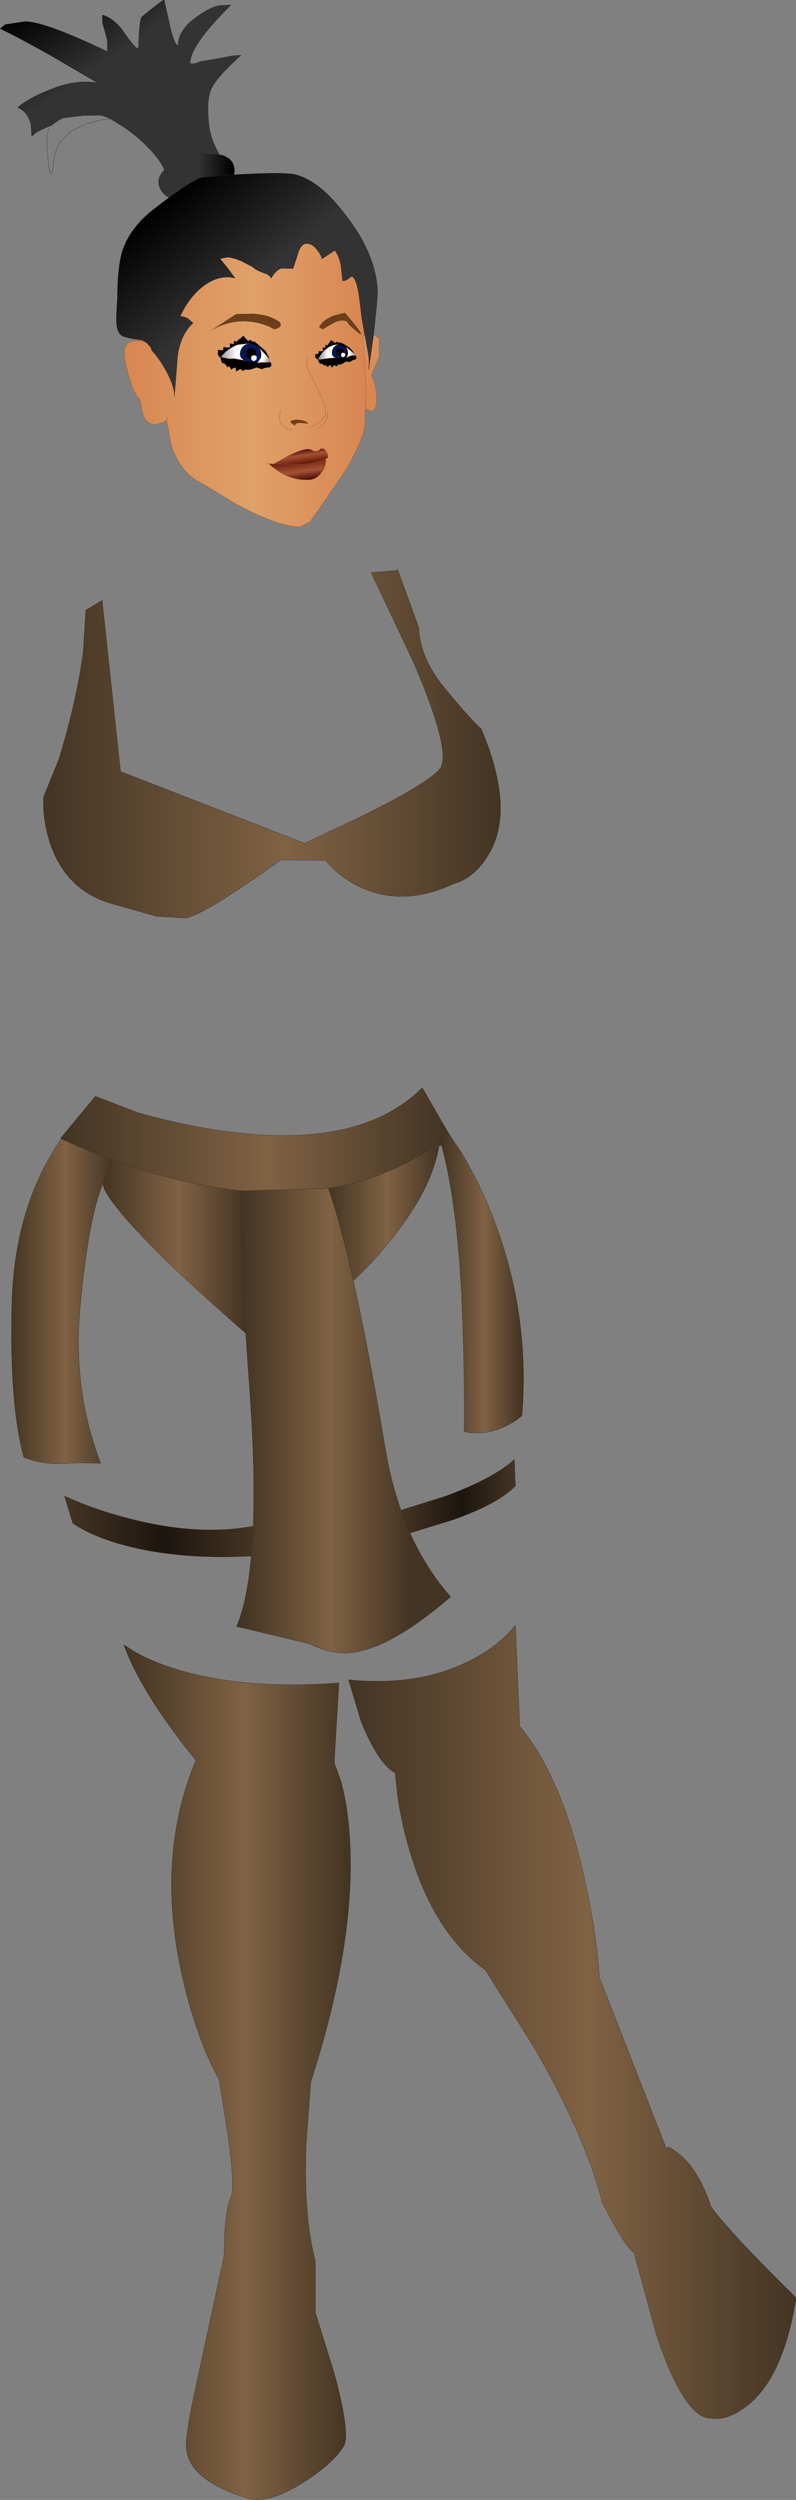 <svg xmlns="http://www.w3.org/2000/svg" viewBox="39.6 -4.8 162.4 509.6" width="162.4" height="509.6" preserveAspectRatio="xMinYMin"><rect x="39.6" y="-4.8" width="162.4" height="509.6" fill="#808080" stroke="none"/><defs><linearGradient gradientUnits="userSpaceOnUse" x1="-819.2" x2="819.2" gradientTransform="matrix(.057 0 0 .043 95.05 147)" id="a"><stop offset="0" stop-color="#433423"/><stop offset=".533" stop-color="#806244"/><stop offset="1" stop-color="#433423"/></linearGradient><linearGradient gradientUnits="userSpaceOnUse" x1="-819.2" x2="819.2" gradientTransform="matrix(.014 0 0 .017 118.1 242)" id="b"><stop offset="0" stop-color="#433423"/><stop offset=".533" stop-color="#806244"/><stop offset="1" stop-color="#433423"/></linearGradient><linearGradient gradientUnits="userSpaceOnUse" x1="-819.2" x2="819.2" gradientTransform="matrix(.014 0 0 .017 117.85 242.25)" id="c"><stop offset="0" stop-color="#433423"/><stop offset=".533" stop-color="#806244"/><stop offset="1" stop-color="#433423"/></linearGradient><linearGradient gradientUnits="userSpaceOnUse" x1="-819.2" x2="819.2" gradientTransform="matrix(.01 0 0 .037 137.9 256.7)" id="d"><stop offset="0" stop-color="#433423"/><stop offset=".533" stop-color="#806244"/><stop offset="1" stop-color="#433423"/></linearGradient><linearGradient gradientUnits="userSpaceOnUse" x1="-819.2" x2="819.2" gradientTransform="matrix(.048 0 0 .013 91.5 227.6)" id="e"><stop offset="0" stop-color="#433423"/><stop offset=".533" stop-color="#806244"/><stop offset="1" stop-color="#433423"/></linearGradient><linearGradient gradientUnits="userSpaceOnUse" x1="-819.2" x2="819.2" gradientTransform="matrix(.021 0 0 .058 106 284.85)" id="f"><stop offset="0" stop-color="#433423"/><stop offset=".533" stop-color="#806244"/><stop offset="1" stop-color="#433423"/></linearGradient><linearGradient gradientUnits="userSpaceOnUse" x1="-819.2" x2="819.2" gradientTransform="matrix(.018 0 0 .022 75.15 249.3)" id="g"><stop offset="0" stop-color="#433423"/><stop offset=".533" stop-color="#806244"/><stop offset="1" stop-color="#433423"/></linearGradient><linearGradient gradientUnits="userSpaceOnUse" x1="-819.2" x2="819.2" gradientTransform="matrix(.014 0 0 .009 133.05 300.2)" id="h"><stop offset="0" stop-color="#433423"/><stop offset=".533" stop-color="#1C150F"/><stop offset="1" stop-color="#433423"/></linearGradient><linearGradient gradientUnits="userSpaceOnUse" x1="-819.2" x2="819.2" gradientTransform="matrix(.013 0 0 .04 52.25 260.45)" id="i"><stop offset="0" stop-color="#433423"/><stop offset=".533" stop-color="#806244"/><stop offset="1" stop-color="#433423"/></linearGradient><linearGradient gradientUnits="userSpaceOnUse" x1="-819.2" x2="819.2" gradientTransform="matrix(.023 0 0 .008 72 306.35)" id="j"><stop offset="0" stop-color="#433423"/><stop offset=".533" stop-color="#1C150F"/><stop offset="1" stop-color="#433423"/></linearGradient><linearGradient gradientUnits="userSpaceOnUse" x1="-819.2" x2="819.2" gradientTransform="matrix(.028 0 0 .106 87.95 417.6)" id="k"><stop offset="0" stop-color="#433423"/><stop offset=".533" stop-color="#806244"/><stop offset="1" stop-color="#433423"/></linearGradient><linearGradient gradientUnits="userSpaceOnUse" x1="-819.2" x2="819.2" gradientTransform="matrix(.056 0 0 .099 156.35 407.4)" id="l"><stop offset="0" stop-color="#433423"/><stop offset=".533" stop-color="#806244"/><stop offset="1" stop-color="#433423"/></linearGradient><linearGradient gradientUnits="userSpaceOnUse" x1="-819.2" x2="819.2" gradientTransform="matrix(.03 0 0 .043 89.55 67.5)" id="m"><stop offset="0" stop-color="#D98651"/><stop offset=".533" stop-color="#DFA168"/><stop offset="1" stop-color="#D98651"/></linearGradient><linearGradient gradientUnits="userSpaceOnUse" x1="-819.2" x2="819.2" gradientTransform="matrix(-.001 -.033 .002 0 114.95 49.3)" id="n"><stop offset="0" stop-color="#D98651"/><stop offset=".533" stop-color="#DFA168"/><stop offset="1" stop-color="#D98651"/></linearGradient><linearGradient gradientUnits="userSpaceOnUse" x1="-819.2" x2="819.2" gradientTransform="matrix(-.013 -.02 .025 -.017 64.7 6.95)" id="o"><stop offset="0" stop-color="#333"/><stop offset=".533" stop-color="#333"/><stop offset="1"/></linearGradient><linearGradient gradientUnits="userSpaceOnUse" x1="-819.2" x2="819.2" gradientTransform="matrix(.009 0 0 .006 79.65 30.95)" id="p"><stop offset="0" stop-color="#333"/><stop offset=".533" stop-color="#333"/><stop offset="1"/></linearGradient><linearGradient gradientUnits="userSpaceOnUse" x1="-819.2" x2="819.2" gradientTransform="matrix(-.02 -.025 .024 -.02 90.7 55.8)" id="q"><stop offset="0" stop-color="#333"/><stop offset=".533" stop-color="#333"/><stop offset="1"/></linearGradient><linearGradient gradientUnits="userSpaceOnUse" x1="-819.2" x2="819.2" gradientTransform="matrix(-.001 0 0 -.002 105.65 67.65)" id="r"><stop offset="0" stop-color="#fff"/><stop offset="1" stop-color="#959595"/></linearGradient><radialGradient gradientUnits="userSpaceOnUse" r="819.2" cx="0" cy="0" spreadMethod="pad" gradientTransform="matrix(.002 0 0 .002 108.9 67.05)" id="s"><stop offset=".784" stop-color="#041559"/><stop offset="1"/></radialGradient><linearGradient gradientUnits="userSpaceOnUse" x1="-819.2" x2="819.2" gradientTransform="matrix(.001 0 0 .001 111.55 67.15)" id="t"><stop offset="0" stop-color="#fff"/><stop offset="1" stop-color="#959595"/></linearGradient><radialGradient gradientUnits="userSpaceOnUse" r="819.2" cx="0" cy="0" spreadMethod="pad" gradientTransform="matrix(.003 0 0 .003 90.65 67.3)" id="u"><stop offset=".784" stop-color="#041559"/><stop offset="1"/></radialGradient><linearGradient gradientUnits="userSpaceOnUse" x1="-819.2" x2="819.2" gradientTransform="matrix(-.002 0 0 -.002 86.25 67.25)" id="v"><stop offset="0" stop-color="#fff"/><stop offset="1" stop-color="#959595"/></linearGradient><linearGradient gradientUnits="userSpaceOnUse" x1="-819.2" x2="819.2" gradientTransform="matrix(.001 0 -.001 .002 94.05 68.2)" id="w"><stop offset="0" stop-color="#fff"/><stop offset="1" stop-color="#959595"/></linearGradient><linearGradient gradientUnits="userSpaceOnUse" x1="-819.2" x2="819.2" gradientTransform="matrix(0 .003 -.007 .001 100.5 91.05)" id="x"><stop offset="0" stop-color="#611205"/><stop offset=".569" stop-color="#A65134"/><stop offset=".992" stop-color="#380600"/></linearGradient><linearGradient gradientUnits="userSpaceOnUse" x1="-819.2" x2="819.2" gradientTransform="matrix(0 -.002 .007 -.001 101.1 88.3)" id="y"><stop offset="0" stop-color="#611205"/><stop offset=".569" stop-color="#A65134"/><stop offset=".992" stop-color="#380600"/></linearGradient></defs><path fill="url(#a)" d="M57.25 119.5l3.2-1.95 3.75 34.9 37.55 14.65 12-5.7q12.6-6.25 15.45-9.3 2.85-3.05-5.25-21.9l-8.65-18.3 5.5-.45 4.25 11.7q.25 6.05 4.95 11.9 4.7 5.85 7.8 8.75 7.05 16.65 1.4 25.75-2.8 4.6-7 5.8-10.55 4.9-19.5.5-2.75-1.35-5.05-3.5L106 170.6l-9.1-.1q-15.2 10.95-19.35 11.85l-6-.35-8.85-2.5q-9.6-2.6-12.9-12.45-1-3.1-1.3-6.55l-.05-2.8 3.1-7.6q3.55-11.45 5-21.75l.55-8.75.15-.1"/><path fill="url(#b)" d="M128.8 228.25l.6-.5.25.9-.5.2-.35-.6"/><path fill="url(#c)" d="M128.8 228.25l.35.6q-1.35 8.55-9.55 18.8-4.1 5.15-7.9 8.6-2.6-11.5-5.1-18.8 7.7-1.25 14.35-4.45 4.8-2.25 7.85-4.75"/><path fill="url(#d)" d="M129.65 228.65l-.25-.9.2-.15 1.45-1.5 2.75 4.15q3.25 5.4 5.85 11.75 8.2 20.2 6.45 41.75-1.3 1.2-3.4 2.2-4.25 2-8.4 1.1.1-10.05-.3-22.3-.8-23.2-4.3-36l-.05-.05v-.05"/><path fill="url(#e)" d="M129.4 227.75l-.6.5q-3.05 2.5-7.85 4.75-6.65 3.2-14.35 4.45l-17.55.5-.4-.05q-11.95-1.2-25.45-6l-.65-.25q-5.05-1.85-10.45-4.3l-.15-.1 7.1-8.6L67.7 222q9.2 2.6 17.85 3.8 27.55 3.8 40.2-8.9l5.3 9.2-1.45 1.5-.2.15m-23 9.15l.2.55-.2-.55"/><path fill="url(#f)" d="M88.65 237.9l.4.05 17.55-.5q2.5 7.3 5.1 18.8l.1.5q3.25 14.7 6.35 33.35l.65 3.55q1 4.75 2.6 9.4l.05.2 1.8 4.45q1.25 2.75 2.75 5.3 2.45 4.2 5.55 7.7-14.65 12.65-23.4 11.35-2.75-.45-5.35-1.75l-14.95-3.55q2.1-4.85 2.95-13.75l.05-.6.4-6.1q.2-5.7.05-12.65-.25-8.55-1.05-18.95l-.5-7.3-.05-.45q-.55-8.8-.85-18.05l-.2-11"/><path fill="url(#g)" d="M88.65 237.9l.2 11q.3 9.25.85 18.05-19.45-17-26.1-25.35-2.1-2.6-2.75-4.1l-.05-.15-.2-.85 1.95-4.85.65.25q13.5 4.8 25.45 6"/><path fill="url(#h)" d="M121.4 303.05l9.05-2.85q9.9-3.65 14.1-7.5l.15 4.2.05 1.2q-3.5 3.65-12.85 6.95l-8.65 2.65-1.8-4.45-.05-.2"/><path fill="url(#i)" d="M52.1 227.35q5.4 2.45 10.45 4.3l-1.95 4.85-.4 1q-2.7 7.4-4.25 24.25-1.55 16.8 4.2 31.75l-3.45-.1-2.55.05q-5.75.5-9.7-1.2-2.9-10.5-2.45-30.7.4-20.25 10.1-34.2"/><path fill="url(#j)" d="M90.85 312.4q-15.95.85-27.75-2.75-3.7-1.15-6.55-2.65l-2.1-1.25-1.7-5.6 3.4 1.45q4.3 1.7 8.85 2.9 14.55 3.95 26.25 1.8l-.4 6.1"/><path fill="url(#k)" d="M64.85 330.45l2.05 1.35q3.3 1.9 7.7 3.35 14.1 4.6 34.15 3.1l-.95 16.3 1.35 3.7q1.4 5.05 1.8 11.6 1.35 21.05-7.95 49.8l-.95 13q-.5 14.7 1.9 23.4v10.55l3.8 12.2q3.45 12.7 1.95 15.1-2.25 3.6-8.4 7.45-7.05 4.4-11.25 3.1-13.05-4-12.45-11.5.3-3.9 2.1-11.9l5.6-25.95.15-4.95q.35-5.25 1.25-7.05.9-1.8-.65-13.05l-1.75-10.9q-4.55-8.25-7.4-20.55-5.7-24.55 2.65-44.6-2.75-3.25-6-7.85-6.3-8.95-8.7-15.7"/><path fill="url(#l)" d="M136.8 333q3.45-1.9 6.05-4.4l1.9-2.05.9 20.55q8.8 10.55 13.4 31.95 2.3 10.7 2.85 19.25l13.8 35.25.05-.65q.55-.2 3 1.9 2.45 2.15 4.4 6.35 1 2.1 1.45 3.75 3.4 4.9 17.45 18.7-2.7 16.65-10.35 22.25-3.8 2.85-7.1 2.3-5.35 0-11.05-16.85l-4.6-16.9q-1.15-.6-3.9-5.4l-2.55-4.7q-3.25-13.2-13.9-31.7l-10-15.85q-10.55-7.45-15.5-24.55-1.6-5.35-2.4-11l-.5-4.6q-3.45-1.9-6.95-10.5l-2.55-8.5q15.15 1.55 26.1-4.6"/><path fill="url(#m)" d="M114.15 78.5l-.05.5-.1 3.2q-.7 3.55-4 9l-3.2 4.7-3.95 5.65-2.05 1.05q-4.35-.05-12.65-4.45l-7.4-4.45q-4.35-2.05-6.2-7.8l-.95-5.1q-.45.55-2.1.85-1.95.35-2.85-2.35l-.5-2.8q-.3 0-.85-.9-1.05-1.85-2.1-6.5-1.05-4.6 2.4-4.4l.5.05-.05-.3.3.05q.65.2 1.15.55l.85.95.25.7.3.3q1.6 1.9 2.85 4.3 1.5 2.9 1.4 4.5v.2l.05-.15v-.05.05l-.05.15v-.2h.05l.65-8.15q.65-4.35 3.15-6.6l-1.05-.9q-.95-.5-1.6-.45 1.9-4.1 4.9-6.3 3.2-2.3 6.3-1.5l-1.45-2-1.6-1.95 1.4-.3q1-.05 3 .8l2.3 1.2q.6.65 2.25 1.2 1.3.45 1.45 1.1.95-1.65 2.1-2.05l2.4.05 1.2-3.7q.6-1.35 1.5-1.4 1.2-.05 2.25 1.35.9 1.2.9 1.8l2.65-1.75q.9 1.1 1.25 3.1l.35 3.1q.65 0 1.2-.45l.6-.45q.9 0 1.55 3.9l.55 4.55.45 2.55v.2l-.1.95-.15.8q.75 5.75.55 14M68.1 64.75l1.4.3-1.4-.3m36.6-2.9l.7.5 2.35-1.35q2.45-1.1 3.05.4 5.35 4.85-.8-2.45l-2.2.55q-2.3.85-3.1 2.35m7.25 5.5l-.4-.6-.65-.7q-1.7-1.1-1.95-1.05l-.05.05-.1.05-.5-.25-.15.2-.05.1-.95-.6-.4.55-.35.5-.45-.05v.05l.05.5-.3-.05-.3.05.15.6-.45.1h-.5v.5l-.75.15.1.65.4.35.15.05.1.4.3.45.05.05.1.05v-.15l.05-.1.35.3.5.3-.05-.2v-.05l.35.25.2.2.25-.2q.1-.2.3-.2l.1.15.2.4.5-.55.45.3.3-.35.2-.05.2.05.6-.25.65-.4.85.1.25-.25.5-.2q.6-.1.5-.5l-.1-.3-.1-.15-.15-.25m-9.65.65l-.1 1.95 1.3 2.7 1.6 3.3.25.5.6 1.45.05.45.05.85q.1.5-.4 1.15l-.4.45-.65.55-1.7 1.05 1.7-1.05.65-.55.4-.45q.5-.65.4-1.15l-.05-.85-.05-.45-.6-1.45-.25-.5-1.6-3.3-1.3-2.7.1-1.95m-5.4-6.5l-.1-.5q-1.85-1.6-5.6-1.85l-3.4.05-5.5 3.6q4.4-2.75 9.25-1.9 2.45.45 4 1.45 1.2-.3 1.35-.85m-4.8 4.35l.6.45 1.5 1.6.1.15h.1l.3.5-.25-.6-.05-.05-.05-.1-.65-1.15-2.25-1.9-.1.1-.1.05-.65-.45-.2.15-.15.15-1-1.1-.75.65q-.3.1-.55.55l-.6-.15v.05l-.1.65-.35-.15h-.4v.8h-.6l-.7-.1-.1.65-1.05-.05v.9l.25.45.15.15h.2v.5l.3.7.05.05.05.05.1-.1.05-.15.45.5.5.55v-.3l.05-.1.4.45.15.35.35-.25.5-.2.1.3.1.55.85-.55.5.45q.25-.25.5-.3h.25l.3.05.8-.15.95-.35 1.1.35.4-.2.7-.15q.8.05.8-.5l-.05-.45-.15-.05-.05-.15-.15-.4-.35-.5-.1-.15-1.55-1.7-.45-.35m-1.35 3h-.4.4m-1.25 0q-.2.05-.05-.05v.05h.05m-2.4-.55l-.65.05.5-.05h.15m13.95 12.55l-1.05-.1q-1.55.2-.95.7l.8.55q-.2-.65 1.15-.6l1.5.15q-.35-.45-1.45-.7m-1.7 2q-2.55-.35-2.75-2.3l.15-1.3.15-.6-.15.6-.15 1.3q.2 1.95 2.75 2.3m-4.9 6.85l.55.55 1.7 1.2q2.9 1.75 6.1 1.55 1.15-.15 1.9-.9 1.55-1.6 1.35-3.35l.35-.2-.35.2-.35.1.7-.3.15-.25-.05-.2-.2-.7-.55-.7-.75-.05q-.45.7-1.35.5l-.75-.35q-1.15-.3-4.45 1.3l-3.05 1.7h-.05l-.9-.1-.45-.05.45.05M106.4 79q.3 1.35-.75 2.55l-1.1.95 1.1-.95q1.05-1.2.75-2.55m-32.7 1.55l-.1.25.1-.2v-.05l-.15-.55.15.55"/><path fill="url(#n)" d="M115.85 63.35l.15.1.95.85V68l-1.65 3.7.55 1.1q.55 1.6.55 3.9t-1.1 2.3l-1.15-.5q.2-8.25-.55-14l.15-.8q.15-.15.3-.2l.3 1.7.1.65q.65 3 .35 4.45h.05l1-6.95m-1.05 6.95v.2l.05-.2-.05.2v-.2"/><path fill="url(#o)" d="M62.15 19.45q-1.25-.65-2.25-.75l-3.35.05-4.05.5q-.9.35-2.35 1.5l-.5.2-1.5.65q-1.65.8-1.9 1.3h-.2l-.15-2.35q-.6-2.5-2.7-3.45 2.15-1.8 5.9-3.35 5.7-2.5 10.4-1.65L50 6.55q-7.25-4.05-10.4-5.5L40.65.2l3.9-.6q3.8-.2 16.95 6.1V3.5L61 1.6l-.5-1.75v-1.6q2.05.55 4 2.95 1.9 2.85 2.95 3.8h.4l.1-2.85q.2-2.8.5-3.45l1.95-1.6 2.5-1.9h.2L74.25.35q.65 2.9 1.3 3.9l.4.15v-.1q.05-3 3.7-5.6 3.05-2.25 5.05-2.4l2.05-.1Q78.7 4.15 78.4 7.8v.4l1-.05q.75-.4 3.45-.8l4.3-.8 1.65-.1q-4.7 4.2-5.95 6.6-.8 1.5-.8 4.1 0 3.45.55 5.4.45 1.85 1.8 4.2l-4.2-.3q-2.2.1-5 1.8-1.3.75-2.05 1.6-.9-2.15-3.5-4.75-2.4-2.45-5.3-4.3l-1.95-1.2-.25-.15"/><path fill="url(#p)" d="M84.4 26.75l.4.05q3.1.95 2.55 4l-6.55.55q-2.1.7-6.7 4.1-1.1-.5-1.65-1.5-.5-.9-.5-1.65 0-1.25 1.2-2.45.75-.85 2.05-1.6 2.8-1.7 5-1.8l4.2.3"/><path fill="url(#q)" d="M87.35 30.8l2.05-.1q8.25-.4 10.3.05 4.6 1.1 9.2 6.75 3.6 4.35 5.35 8.1 2.2 4.45 2.4 9.1l-.05.75-.15 2.05-.45 4.4-.15 1.45-1 6.95h-.05q.3-1.45-.35-4.45l-.1-.65-.3-1.7-.2-.95-.45-2.55-.55-4.55q-.65-3.9-1.55-3.9l-.6.45q-.55.45-1.2.45l-.35-3.1q-.35-2-1.25-3.1L105.25 48q0-.6-.9-1.8-1.05-1.4-2.25-1.35-.9.05-1.5 1.4l-1.2 3.7-2.4-.05q-1.15.4-2.1 2.05-.15-.65-1.45-1.1-1.65-.55-2.25-1.2l-2.3-1.2q-2-.85-3-.8l-1.4.3 1.6 1.95 1.45 2q-3.1-.8-6.3 1.5-3 2.2-4.9 6.3.65-.05 1.6.45l1.05.9q-2.5 2.25-3.15 6.6l-.65 8.15h-.05q.1-1.6-1.4-4.5-1.25-2.4-2.85-4.3l-.3-.3-.25-.7-.85-.95q-.5-.35-1.15-.55l-.3-.05-1.75-.25-1.5-.4q-1.4-.55-1.45-3.1-.05-1.5.2-4.65 0-6.55 1.05-9.8 1.55-4.55 6.1-8.2l3.4-2.6q4.6-3.4 6.7-4.1l6.55-.55"/><path fill="#6C3E1A" d="M104.7 61.85q.8-1.5 3.1-2.35l2.2-.55q6.15 7.3.8 2.45-.6-1.5-3.05-.4l-2.35 1.35-.7-.5m-7.8-.35q-.15.55-1.35.85-1.55-1-4-1.45-4.85-.85-9.25 1.9l5.5-3.6 3.4-.05q3.75.25 5.6 1.85l.1.5m4.15 19.35q1.1.25 1.45.7l-1.5-.15q-1.35-.05-1.15.6l-.8-.55q-.6-.5.95-.7l1.05.1"/><path fill="#030000" d="M108.65 65.45q-1-.05-2 .55-.9.55-1.6 1.5l-.55.9.35.1 1.65-.25 1.7-.15.55-.05h1l.5.1q1.15-.7 1.95-.4l.1.3q.1.4-.5.5l-.5.2-.25.25-.85-.1-.65.4-.6.25-.2-.05-.2.05-.3.35-.45-.3-.5.55-.2-.4-.1-.15q-.2 0-.3.2l-.25.2-.2-.2-.35-.25v.05l.05.2-.5-.3-.35-.3-.05.1v.15l-.1-.05-.05-.05-.3-.45-.1-.4-.15-.05-.4-.35-.1-.65.75-.15v-.5h.5l.45-.1-.15-.6.3-.05.3.05-.05-.5v-.05l.45.05.35-.5.4-.55.95.6.05-.1.15-.2.5.25.1-.05.05-.05q.25-.05 1.95 1.05l.65.7.4.6-1.8-1.45q-.8-.45-1.5-.45m-13.9 3.65l.15.05.05.45q0 .55-.8.5l-.7.15-.4.2-1.1-.35-.95.35-.8.15-.3-.05h-.25q-.25.05-.5.3l-.5-.45-.85.55-.1-.55-.1-.3-.5.2-.35.25-.15-.35-.4-.45-.05.1v.3l-.5-.55-.45-.5-.05.15-.1.1-.05-.05-.05-.05-.3-.7v-.5h-.2l-.15-.15-.25-.45v-.9l1.05.05.1-.65.7.1h.6v-.8h.4l.35.15.1-.65v-.05l.6.15q.25-.45.55-.55l.75-.65 1 1.1.15-.15.2-.15.65.45.1-.05.1-.1 2.25 1.9.65 1.15.05.1.05.05.25.6-.3-.5h-.1l-.1-.15-1.5-1.6-.6-.45q-.6-.4-1.2-.55l-.4-.1-2.35.25q-1.3.45-2.55 1.5l-.9.95-.05.05h.2l.2.15 1.4.25.65-.05h.35l1.85.35.2.05-.05.05v.05q-.15.1.05.05h1.25l1.35.3.1.05.35-.1 2.15-.05.05.05"/><path fill="url(#r)" d="M108.65 65.45q-.7.15-1.05.7-.35.6-.25 1.25.15.65.85.7l-1.7.15-1.65.25-.35-.1.55-.9q.7-.95 1.6-1.5 1-.6 2-.55"/><path fill="url(#s)" d="M108.65 65.45q.7 0 1.5.45.3.35.4.85.15.65-.2 1.25l-.1.15-.5-.1h-1l-.55.05q-.7-.05-.85-.7-.1-.65.25-1.25.35-.55 1.05-.7m1.2 1.7v-.35l-.35-.55-.7-.15q-.35.1-.5.4-.25.3-.15.65l.4.55.65.1h.05l.1.15.35.05.25-.2.1-.35-.2-.3"/><path d="M109.85 67.15l-.35-.05q-.2.05-.25.2l-.1.35.1.15h-.05l-.65-.1-.4-.55q-.1-.35.15-.65.15-.3.5-.4l.7.15.35.55v.35m-19 1.25h-.05q-.5 0-.85-.35l-.1-.15-.2-.65q0-.5.3-.8.35-.35.85-.35.45 0 .8.35.35.3.35.8l-.1.5-.45-.15-.4.15-.1.15-.05.15-.05.15.05.2"/><path fill="#fff" d="M90.85 68.4l-.05-.2.05-.15.05-.15.1-.15.4-.15.45.15.1.15.05.15v.15l-.15.4-.45.2q-.25 0-.4-.2l-.15-.2m19-1.25l.2.3-.1.35-.25.2-.35-.05-.1-.15-.1-.15.1-.35q.05-.15.25-.2l.35.05"/><path fill="url(#t)" d="M110.25 68.15l.1-.15q.35-.6.2-1.25-.1-.5-.4-.85l1.8 1.45.15.25.1.15q-.8-.3-1.95.4"/><path fill="url(#u)" d="M92.1 65.85l.45.35q.35.5.35 1.2l-.05.5v.15l-.55.9-.2.2-1.35-.3h-1.3v-.1l.05-.05-.2-.05-.6-.6-.05-.15-.1-.5q0-.9.6-1.55.55-.55 1.35-.65l.4.1q.6.15 1.2.55m-.25 1.9l.1-.5q0-.5-.35-.8-.35-.35-.8-.35-.5 0-.85.35-.3.3-.3.8l.2.65.1.15q.35.35.85.35h.05l.15.2q.15.2.4.2l.45-.2.15-.4v-.15l-.05-.15-.1-.15"/><path fill="url(#v)" d="M89.3 68.65l-1.85-.35h-.5l-.5.05-1.4-.25-.2-.15h-.2l.05-.05.9-.95q1.25-1.05 2.55-1.5l2.35-.25q-.8.1-1.35.65-.6.65-.6 1.55l.1.5.05.15.6.6"/><path fill="url(#w)" d="M92.55 66.2l1.55 1.7.1.15.35.5.15.4.05.15-.05-.05-2.15.05-.35.1-.1-.05.2-.2.55-.9v-.15l.05-.5q0-.7-.35-1.2"/><path fill="url(#x)" d="M106.05 88.75q.2 1.75-1.35 3.35-.75.75-1.9.9-3.2.2-6.1-1.55l-1.7-1.2-.55-.55.9.1h.05l5.5.05q3.15-.2 4.8-1l.35-.1"/><path fill="url(#y)" d="M95.4 89.8l3.05-1.7q3.3-1.6 4.45-1.3l.75.35q.9.2 1.35-.5l.75.05.55.7.2.7.05.2-.15.25-.7.3q-1.65.8-4.8 1l-5.5-.05"/><path fill="none" stroke="#31261A" stroke-width=".05" stroke-linecap="round" stroke-linejoin="round" d="M57.25 119.5l-.15.1-.55 8.75q-1.45 10.3-5 21.75l-3.1 7.6.05 2.8q.3 3.45 1.3 6.55 3.3 9.85 12.9 12.45l8.85 2.5 6 .35q4.15-.9 19.35-11.85l9.1.1 1.65 1.75q2.3 2.15 5.05 3.5 8.95 4.4 19.5-.5 4.2-1.2 7-5.8 5.65-9.1-1.4-25.75-3.1-2.9-7.8-8.75-4.7-5.85-4.95-11.9l-4.25-11.7-5.5.45 8.65 18.3q8.1 18.85 5.25 21.9-2.85 3.05-15.45 9.3l-12 5.7-37.55-14.65-3.75-34.9-3.2 1.95m63.55-8.05l-.25-.7m8.85 117l-.6.5q-3.05 2.5-7.85 4.75-6.65 3.2-14.35 4.45 2.5 7.3 5.1 18.8 3.8-3.45 7.9-8.6 8.2-10.25 9.55-18.8m.5-.2l-.25-.9.2-.15 1.45-1.5-5.3-9.2q-12.65 12.7-40.2 8.9-8.65-1.2-17.85-3.8l-8.65-3.35-7.1 8.6.15.1q5.4 2.45 10.45 4.3l.65.25q13.5 4.8 25.45 6l.4.05 17.55-.5-.2-.55m24.65-10.8l2.75 4.15q3.25 5.4 5.85 11.75 8.2 20.2 6.45 41.75-1.3 1.2-3.4 2.2-4.25 2-8.4 1.1.1-10.05-.3-22.3-.8-23.2-4.3-36l-.05-.05v-.05m-17.95 27.6l.1.5q3.25 14.7 6.35 33.35l.65 3.55q1 4.75 2.6 9.4l9.05-2.85q9.9-3.65 14.1-7.5l.15 4.2.1 1.15-.05.05q-3.5 3.65-12.85 6.95l-8.65 2.65q1.25 2.75 2.75 5.3 2.45 4.2 5.55 7.7-14.65 12.65-23.4 11.35-2.75-.45-5.35-1.75l-14.95-3.55q2.1-4.85 2.95-13.75l.05-.6q-15.95.85-27.75-2.75-3.7-1.15-6.55-2.65l-2.1-1.25-1.7-5.6 3.4 1.45q4.3 1.7 8.85 2.9 14.55 3.95 26.25 1.8.2-5.7.05-12.65-.25-8.55-1.05-18.95l-.5-7.3-.05-.45q-19.45-17-26.1-25.35-2.1-2.6-2.75-4.1l-.05-.15-.2-.85-.4 1q-2.7 7.4-4.25 24.25-1.55 16.8 4.2 31.75l-3.45-.1-2.55.05q-5.75.5-9.7-1.2-2.9-10.5-2.45-30.7.4-20.25 10.1-34.2m37.6 39.6q-.55-8.8-.85-18.05l-.2-11m-26.1-6.25l-1.95 4.85m4.25 93.95l2.05 1.35q3.3 1.9 7.7 3.35 14.1 4.6 34.15 3.1l-.95 16.3 1.35 3.7q1.4 5.05 1.8 11.6 1.35 21.05-7.95 49.8l-.95 13q-.5 14.7 1.9 23.4v10.55l3.8 12.2q3.45 12.7 1.95 15.1-2.25 3.6-8.4 7.45-7.05 4.4-11.25 3.1-13.05-4-12.45-11.5.3-3.9 2.1-11.9l5.6-25.95.15-4.95q.35-5.25 1.25-7.05.9-1.8-.65-13.05l-1.75-10.9q-4.55-8.25-7.4-20.55-5.7-24.55 2.65-44.6-2.75-3.25-6-7.85-6.3-8.95-8.7-15.7M136.8 333q-10.95 6.15-26.1 4.6l2.55 8.5q3.5 8.6 6.95 10.5l.5 4.6q.8 5.65 2.4 11 4.95 17.1 15.5 24.55l10 15.85q10.65 18.5 13.9 31.7l2.55 4.7q2.75 4.8 3.9 5.4l4.6 16.9q5.7 16.85 11.05 16.85 3.3.55 7.1-2.3 7.65-5.6 10.35-22.25-14.05-13.8-17.45-18.7-.45-1.65-1.45-3.75-1.95-4.2-4.4-6.35-2.45-2.1-3-1.9l-.05.65-13.8-35.25q-.55-8.55-2.85-19.25-4.6-21.4-13.4-31.95l-.9-20.55-1.9 2.05q-2.6 2.5-6.05 4.4m-15.4-29.95l.05.2 1.8 4.45m-32.4 4.7l.4-6.1m53.45-9.4l.05 1.2"/><path fill="none" stroke="#8E5027" stroke-width=".05" stroke-linecap="round" stroke-linejoin="round" d="M115.85 63.35l.15.1.95.85V68l-1.65 3.7.55 1.1q.55 1.6.55 3.9t-1.1 2.3l-1.15-.5-.05.5-.1 3.2q-.7 3.55-4 9l-3.2 4.7-3.95 5.65-2.05 1.05q-4.35-.05-12.65-4.45l-7.4-4.45q-4.35-2.05-6.2-7.8l-.95-5.1q-.45.55-2.1.85-1.95.35-2.85-2.35l-.5-2.8q-.3 0-.85-.9-1.05-1.85-2.1-6.5-1.05-4.6 2.4-4.4l.5.05-.05-.3m1.45.6l-1.4-.3m40.55.7q-1-.05-2 .55-.9.55-1.6 1.5l-.55.9.35.1 1.65-.25 1.7-.15m4-.35q-.8-.3-1.95.4M102.9 82.4l1.7-1.05.65-.55.4-.45q.5-.65.4-1.15l-.05-.85-.05-.45-.6-1.45-.25-.5-1.6-3.3-1.3-2.7.1-1.95m11.45-4.3l.1-.95v-.2m-.1 1.15l-.15.8q.75 5.75.55 14m-1.95-10.75l-.1-.15-.15-.25-1.8-1.45m3.9-2.4q-.15.05-.3.2m-21.2 2.5l1.55 1.7.1.15.35.5.15.4.05.15-.05-.05-2.15.05-.35.1-.1-.05m-2.8-.5l-1.85-.35h-.35m-.65.05l-1.4-.25-.2-.15h-.2l.05-.05.9-.95q1.25-1.05 2.55-1.5l2.35-.25m-4.05 3.15l.5-.05h.15m13.95 12.55q1.1.25 1.45.7l-1.5-.15q-1.35-.05-1.15.6l-.8-.55q-.6-.5.95-.7l1.05.1m-4.15-2.2l-.15.6-.15 1.3q.2 1.95 2.75 2.3m6.7 5.9q.2 1.75-1.35 3.35-.75.75-1.9.9-3.2.2-6.1-1.55l-1.7-1.2-.55-.55-.45-.05m1.4.15l3.05-1.7q3.3-1.6 4.45-1.3l.75.35q.9.2 1.35-.5l.75.05.55.7.2.7.05.2-.15.25-.35.2-.35.1q-1.65.8-4.8 1l-5.5-.05h-.05l-.9-.1m10.1-7.2l1.1-.95q1.05-1.2.75-2.55m0 9.55l-.7.3m-32-8.3v.05l-.1.2.1-.25-.15-.55"/><path fill="none" stroke="#242424" stroke-width=".05" stroke-linecap="round" stroke-linejoin="round" d="M62.15 19.45q-1.25-.65-2.25-.75l-3.35.05-4.05.5q-.9.35-2.35 1.5l-.5.2-1.5.65q-1.65.8-1.9 1.3h-.2l-.15-2.35q-.6-2.5-2.7-3.45 2.15-1.8 5.9-3.35 5.7-2.5 10.4-1.65L50 6.55q-7.25-4.05-10.4-5.5L40.65.2l3.9-.6q3.8-.2 16.95 6.1V3.5L61 1.6l-.5-1.75v-1.6q2.05.55 4 2.95 1.9 2.85 2.95 3.8h.4l.1-2.85q.2-2.8.5-3.45l1.95-1.6 2.5-1.9h.2L74.25.35q.65 2.9 1.3 3.9l.4.15v-.1q.05-3 3.7-5.6 3.05-2.25 5.05-2.4l2.05-.1Q78.7 4.15 78.4 7.8v.4l1-.05q.75-.4 3.45-.8l4.3-.8 1.65-.1q-4.7 4.2-5.95 6.6-.8 1.5-.8 4.1 0 3.45.55 5.4.45 1.85 1.8 4.2l.4.05q3.1.95 2.55 4l2.05-.1q8.25-.4 10.3.05 4.6 1.1 9.2 6.75 3.6 4.35 5.35 8.1 2.2 4.45 2.4 9.1l-.05.75-.15 2.05-.45 4.4-.15 1.45m-47.8 1.1l-1.75-.25-1.5-.4q-1.4-.55-1.45-3.1-.05-1.5.2-4.65 0-6.55 1.05-9.8 1.55-4.55 6.1-8.2l3.4-2.6q-1.1-.5-1.65-1.5-.5-.9-.5-1.65 0-1.25 1.2-2.45-.9-2.15-3.5-4.75-2.4-2.45-5.3-4.3l-1.95-1.2-.25-.15q-2.65.15-5.45 1.25-5.55 2.2-6.1 7.1-.6 5.7-1.2-.05-.55-5.85.35-6.55m64.1 41.35L113.4 60l-.55-4.55q-.65-3.9-1.55-3.9l-.6.45q-.55.45-1.2.45l-.35-3.1q-.35-2-1.25-3.1L105.25 48q0-.6-.9-1.8-1.05-1.4-2.25-1.35-.9.05-1.5 1.4l-1.2 3.7-2.4-.05q-1.15.4-2.1 2.05-.15-.65-1.45-1.1-1.65-.55-2.25-1.2l-2.3-1.2q-2-.85-3-.8l-1.4.3 1.6 1.95 1.45 2q-3.1-.8-6.3 1.5-3 2.2-4.9 6.3.65-.05 1.6.45l1.05.9q-2.5 2.25-3.15 6.6l-.65 8.15v.05l-.05.15v-.2q.1-1.6-1.4-4.5-1.25-2.4-2.85-4.3l-.3-.3-.25-.7-.85-.95q-.5-.35-1.15-.55l-.3-.05m45.8-1.9l.2.95.3 1.7.1.65q.65 3 .35 4.45m.05 0l1-6.95m-1 6.95l-.05.2v-.2M87.35 30.8l-6.55.55q-2.1.7-6.7 4.1m10.3-8.7l-4.2-.3q-2.2.1-5 1.8-1.3.75-2.05 1.6"/></svg>